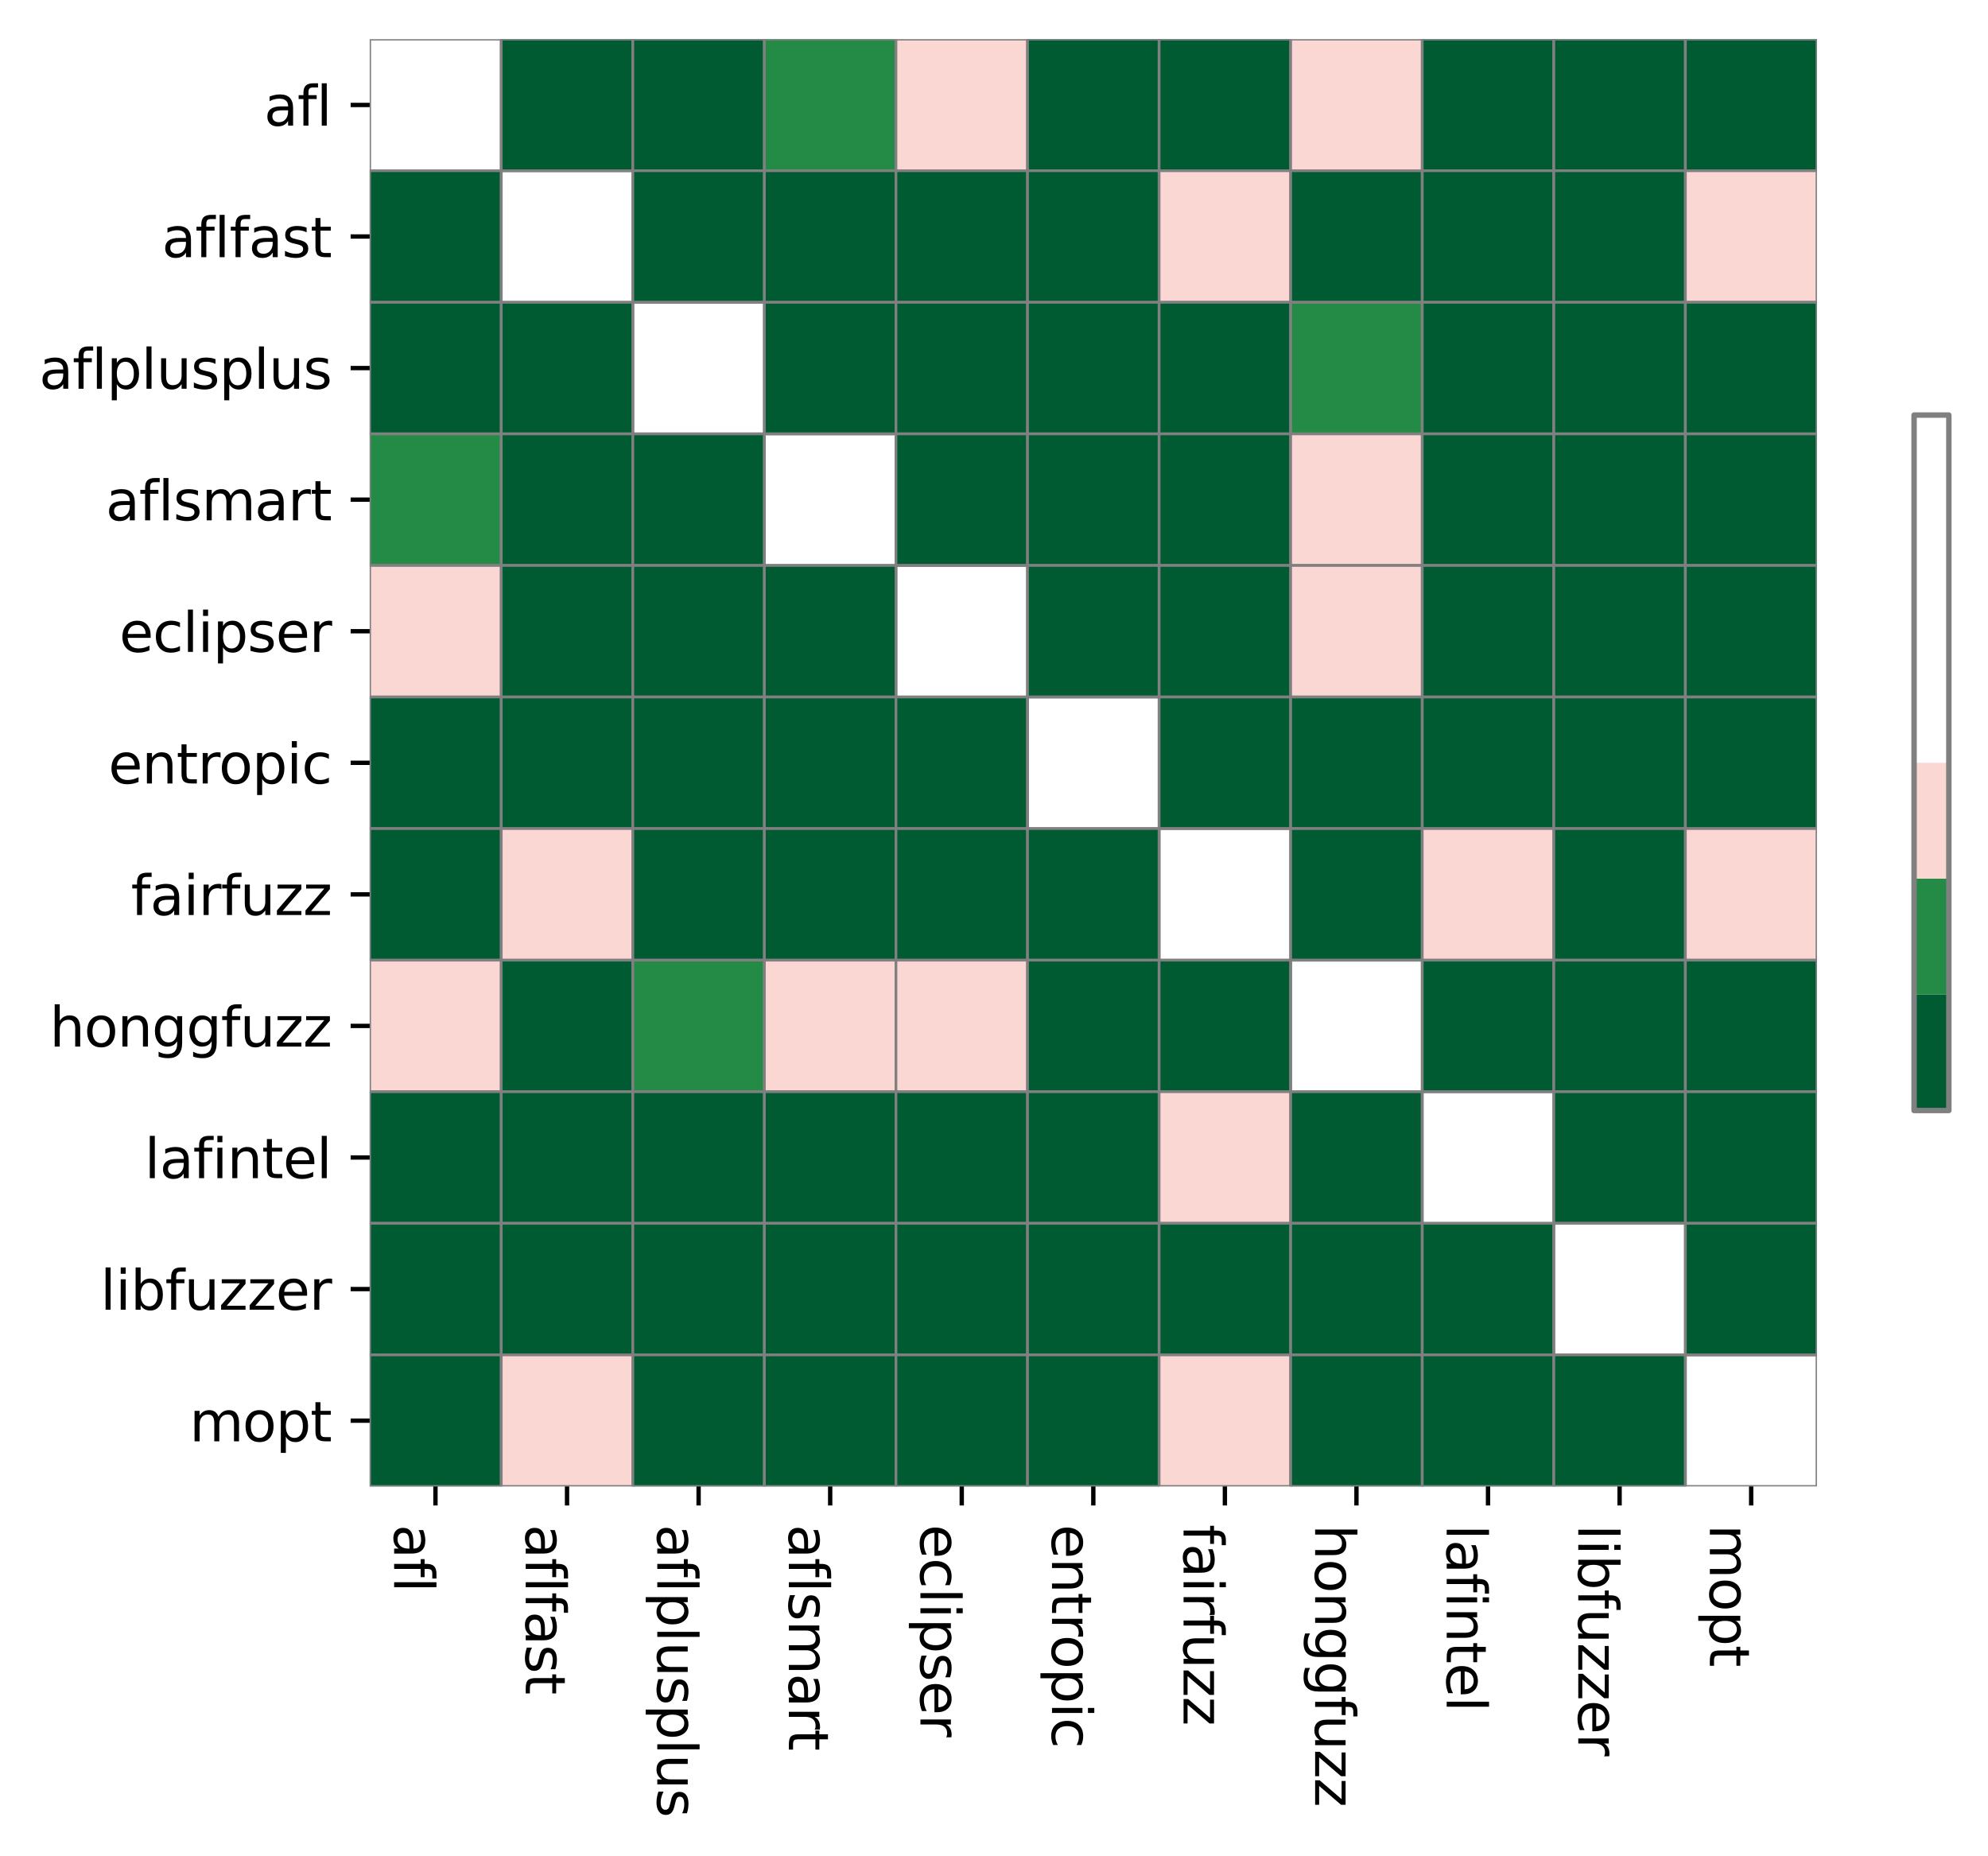 <?xml version="1.0" encoding="utf-8" standalone="no"?>
<!DOCTYPE svg PUBLIC "-//W3C//DTD SVG 1.1//EN"
  "http://www.w3.org/Graphics/SVG/1.1/DTD/svg11.dtd">
<svg xmlns:xlink="http://www.w3.org/1999/xlink" width="365.535pt" height="341.285pt" viewBox="0 0 365.535 341.285" xmlns="http://www.w3.org/2000/svg" version="1.1">
 <defs>
  <style type="text/css">*{stroke-linejoin: round; stroke-linecap: butt}</style>
 </defs>
 <g id="figure_1">
  <g id="patch_1">
   <path d="M 0 341.285 
L 365.535 341.285 
L 365.535 0 
L 0 0 
z
" style="fill: #ffffff"/>
  </g>
  <g id="axes_1">
   <g id="patch_2">
    <path d="M 67.973 273.312 
L 334.085 273.312 
L 334.085 7.2 
L 67.973 7.2 
z
" style="fill: #ffffff"/>
   </g>
   <g id="QuadMesh_1">
    <path d="M 67.973 7.2 
L 92.165 7.2 
L 92.165 31.392 
L 67.973 31.392 
L 67.973 7.2 
" clip-path="url(#p85f5a1ebec)" style="fill: none; stroke: #808080; stroke-width: 0.5"/>
    <path d="M 92.165 7.2 
L 116.357 7.2 
L 116.357 31.392 
L 92.165 31.392 
L 92.165 7.2 
" clip-path="url(#p85f5a1ebec)" style="fill: #005a32; stroke: #808080; stroke-width: 0.5"/>
    <path d="M 116.357 7.2 
L 140.549 7.2 
L 140.549 31.392 
L 116.357 31.392 
L 116.357 7.2 
" clip-path="url(#p85f5a1ebec)" style="fill: #005a32; stroke: #808080; stroke-width: 0.5"/>
    <path d="M 140.549 7.2 
L 164.741 7.2 
L 164.741 31.392 
L 140.549 31.392 
L 140.549 7.2 
" clip-path="url(#p85f5a1ebec)" style="fill: #238b45; stroke: #808080; stroke-width: 0.5"/>
    <path d="M 164.741 7.2 
L 188.933 7.2 
L 188.933 31.392 
L 164.741 31.392 
L 164.741 7.2 
" clip-path="url(#p85f5a1ebec)" style="fill: #fbd7d4; stroke: #808080; stroke-width: 0.5"/>
    <path d="M 188.933 7.2 
L 213.125 7.2 
L 213.125 31.392 
L 188.933 31.392 
L 188.933 7.2 
" clip-path="url(#p85f5a1ebec)" style="fill: #005a32; stroke: #808080; stroke-width: 0.5"/>
    <path d="M 213.125 7.2 
L 237.317 7.2 
L 237.317 31.392 
L 213.125 31.392 
L 213.125 7.2 
" clip-path="url(#p85f5a1ebec)" style="fill: #005a32; stroke: #808080; stroke-width: 0.5"/>
    <path d="M 237.317 7.2 
L 261.509 7.2 
L 261.509 31.392 
L 237.317 31.392 
L 237.317 7.2 
" clip-path="url(#p85f5a1ebec)" style="fill: #fbd7d4; stroke: #808080; stroke-width: 0.5"/>
    <path d="M 261.509 7.2 
L 285.701 7.2 
L 285.701 31.392 
L 261.509 31.392 
L 261.509 7.2 
" clip-path="url(#p85f5a1ebec)" style="fill: #005a32; stroke: #808080; stroke-width: 0.5"/>
    <path d="M 285.701 7.2 
L 309.893 7.2 
L 309.893 31.392 
L 285.701 31.392 
L 285.701 7.2 
" clip-path="url(#p85f5a1ebec)" style="fill: #005a32; stroke: #808080; stroke-width: 0.5"/>
    <path d="M 309.893 7.2 
L 334.085 7.2 
L 334.085 31.392 
L 309.893 31.392 
L 309.893 7.2 
" clip-path="url(#p85f5a1ebec)" style="fill: #005a32; stroke: #808080; stroke-width: 0.5"/>
    <path d="M 67.973 31.392 
L 92.165 31.392 
L 92.165 55.584 
L 67.973 55.584 
L 67.973 31.392 
" clip-path="url(#p85f5a1ebec)" style="fill: #005a32; stroke: #808080; stroke-width: 0.5"/>
    <path d="M 92.165 31.392 
L 116.357 31.392 
L 116.357 55.584 
L 92.165 55.584 
L 92.165 31.392 
" clip-path="url(#p85f5a1ebec)" style="fill: none; stroke: #808080; stroke-width: 0.5"/>
    <path d="M 116.357 31.392 
L 140.549 31.392 
L 140.549 55.584 
L 116.357 55.584 
L 116.357 31.392 
" clip-path="url(#p85f5a1ebec)" style="fill: #005a32; stroke: #808080; stroke-width: 0.5"/>
    <path d="M 140.549 31.392 
L 164.741 31.392 
L 164.741 55.584 
L 140.549 55.584 
L 140.549 31.392 
" clip-path="url(#p85f5a1ebec)" style="fill: #005a32; stroke: #808080; stroke-width: 0.5"/>
    <path d="M 164.741 31.392 
L 188.933 31.392 
L 188.933 55.584 
L 164.741 55.584 
L 164.741 31.392 
" clip-path="url(#p85f5a1ebec)" style="fill: #005a32; stroke: #808080; stroke-width: 0.5"/>
    <path d="M 188.933 31.392 
L 213.125 31.392 
L 213.125 55.584 
L 188.933 55.584 
L 188.933 31.392 
" clip-path="url(#p85f5a1ebec)" style="fill: #005a32; stroke: #808080; stroke-width: 0.5"/>
    <path d="M 213.125 31.392 
L 237.317 31.392 
L 237.317 55.584 
L 213.125 55.584 
L 213.125 31.392 
" clip-path="url(#p85f5a1ebec)" style="fill: #fbd7d4; stroke: #808080; stroke-width: 0.5"/>
    <path d="M 237.317 31.392 
L 261.509 31.392 
L 261.509 55.584 
L 237.317 55.584 
L 237.317 31.392 
" clip-path="url(#p85f5a1ebec)" style="fill: #005a32; stroke: #808080; stroke-width: 0.5"/>
    <path d="M 261.509 31.392 
L 285.701 31.392 
L 285.701 55.584 
L 261.509 55.584 
L 261.509 31.392 
" clip-path="url(#p85f5a1ebec)" style="fill: #005a32; stroke: #808080; stroke-width: 0.5"/>
    <path d="M 285.701 31.392 
L 309.893 31.392 
L 309.893 55.584 
L 285.701 55.584 
L 285.701 31.392 
" clip-path="url(#p85f5a1ebec)" style="fill: #005a32; stroke: #808080; stroke-width: 0.5"/>
    <path d="M 309.893 31.392 
L 334.085 31.392 
L 334.085 55.584 
L 309.893 55.584 
L 309.893 31.392 
" clip-path="url(#p85f5a1ebec)" style="fill: #fbd7d4; stroke: #808080; stroke-width: 0.5"/>
    <path d="M 67.973 55.584 
L 92.165 55.584 
L 92.165 79.776 
L 67.973 79.776 
L 67.973 55.584 
" clip-path="url(#p85f5a1ebec)" style="fill: #005a32; stroke: #808080; stroke-width: 0.5"/>
    <path d="M 92.165 55.584 
L 116.357 55.584 
L 116.357 79.776 
L 92.165 79.776 
L 92.165 55.584 
" clip-path="url(#p85f5a1ebec)" style="fill: #005a32; stroke: #808080; stroke-width: 0.5"/>
    <path d="M 116.357 55.584 
L 140.549 55.584 
L 140.549 79.776 
L 116.357 79.776 
L 116.357 55.584 
" clip-path="url(#p85f5a1ebec)" style="fill: none; stroke: #808080; stroke-width: 0.5"/>
    <path d="M 140.549 55.584 
L 164.741 55.584 
L 164.741 79.776 
L 140.549 79.776 
L 140.549 55.584 
" clip-path="url(#p85f5a1ebec)" style="fill: #005a32; stroke: #808080; stroke-width: 0.5"/>
    <path d="M 164.741 55.584 
L 188.933 55.584 
L 188.933 79.776 
L 164.741 79.776 
L 164.741 55.584 
" clip-path="url(#p85f5a1ebec)" style="fill: #005a32; stroke: #808080; stroke-width: 0.5"/>
    <path d="M 188.933 55.584 
L 213.125 55.584 
L 213.125 79.776 
L 188.933 79.776 
L 188.933 55.584 
" clip-path="url(#p85f5a1ebec)" style="fill: #005a32; stroke: #808080; stroke-width: 0.5"/>
    <path d="M 213.125 55.584 
L 237.317 55.584 
L 237.317 79.776 
L 213.125 79.776 
L 213.125 55.584 
" clip-path="url(#p85f5a1ebec)" style="fill: #005a32; stroke: #808080; stroke-width: 0.5"/>
    <path d="M 237.317 55.584 
L 261.509 55.584 
L 261.509 79.776 
L 237.317 79.776 
L 237.317 55.584 
" clip-path="url(#p85f5a1ebec)" style="fill: #238b45; stroke: #808080; stroke-width: 0.5"/>
    <path d="M 261.509 55.584 
L 285.701 55.584 
L 285.701 79.776 
L 261.509 79.776 
L 261.509 55.584 
" clip-path="url(#p85f5a1ebec)" style="fill: #005a32; stroke: #808080; stroke-width: 0.5"/>
    <path d="M 285.701 55.584 
L 309.893 55.584 
L 309.893 79.776 
L 285.701 79.776 
L 285.701 55.584 
" clip-path="url(#p85f5a1ebec)" style="fill: #005a32; stroke: #808080; stroke-width: 0.5"/>
    <path d="M 309.893 55.584 
L 334.085 55.584 
L 334.085 79.776 
L 309.893 79.776 
L 309.893 55.584 
" clip-path="url(#p85f5a1ebec)" style="fill: #005a32; stroke: #808080; stroke-width: 0.5"/>
    <path d="M 67.973 79.776 
L 92.165 79.776 
L 92.165 103.968 
L 67.973 103.968 
L 67.973 79.776 
" clip-path="url(#p85f5a1ebec)" style="fill: #238b45; stroke: #808080; stroke-width: 0.5"/>
    <path d="M 92.165 79.776 
L 116.357 79.776 
L 116.357 103.968 
L 92.165 103.968 
L 92.165 79.776 
" clip-path="url(#p85f5a1ebec)" style="fill: #005a32; stroke: #808080; stroke-width: 0.5"/>
    <path d="M 116.357 79.776 
L 140.549 79.776 
L 140.549 103.968 
L 116.357 103.968 
L 116.357 79.776 
" clip-path="url(#p85f5a1ebec)" style="fill: #005a32; stroke: #808080; stroke-width: 0.5"/>
    <path d="M 140.549 79.776 
L 164.741 79.776 
L 164.741 103.968 
L 140.549 103.968 
L 140.549 79.776 
" clip-path="url(#p85f5a1ebec)" style="fill: none; stroke: #808080; stroke-width: 0.5"/>
    <path d="M 164.741 79.776 
L 188.933 79.776 
L 188.933 103.968 
L 164.741 103.968 
L 164.741 79.776 
" clip-path="url(#p85f5a1ebec)" style="fill: #005a32; stroke: #808080; stroke-width: 0.5"/>
    <path d="M 188.933 79.776 
L 213.125 79.776 
L 213.125 103.968 
L 188.933 103.968 
L 188.933 79.776 
" clip-path="url(#p85f5a1ebec)" style="fill: #005a32; stroke: #808080; stroke-width: 0.5"/>
    <path d="M 213.125 79.776 
L 237.317 79.776 
L 237.317 103.968 
L 213.125 103.968 
L 213.125 79.776 
" clip-path="url(#p85f5a1ebec)" style="fill: #005a32; stroke: #808080; stroke-width: 0.5"/>
    <path d="M 237.317 79.776 
L 261.509 79.776 
L 261.509 103.968 
L 237.317 103.968 
L 237.317 79.776 
" clip-path="url(#p85f5a1ebec)" style="fill: #fbd7d4; stroke: #808080; stroke-width: 0.5"/>
    <path d="M 261.509 79.776 
L 285.701 79.776 
L 285.701 103.968 
L 261.509 103.968 
L 261.509 79.776 
" clip-path="url(#p85f5a1ebec)" style="fill: #005a32; stroke: #808080; stroke-width: 0.5"/>
    <path d="M 285.701 79.776 
L 309.893 79.776 
L 309.893 103.968 
L 285.701 103.968 
L 285.701 79.776 
" clip-path="url(#p85f5a1ebec)" style="fill: #005a32; stroke: #808080; stroke-width: 0.5"/>
    <path d="M 309.893 79.776 
L 334.085 79.776 
L 334.085 103.968 
L 309.893 103.968 
L 309.893 79.776 
" clip-path="url(#p85f5a1ebec)" style="fill: #005a32; stroke: #808080; stroke-width: 0.5"/>
    <path d="M 67.973 103.968 
L 92.165 103.968 
L 92.165 128.16 
L 67.973 128.16 
L 67.973 103.968 
" clip-path="url(#p85f5a1ebec)" style="fill: #fbd7d4; stroke: #808080; stroke-width: 0.5"/>
    <path d="M 92.165 103.968 
L 116.357 103.968 
L 116.357 128.16 
L 92.165 128.16 
L 92.165 103.968 
" clip-path="url(#p85f5a1ebec)" style="fill: #005a32; stroke: #808080; stroke-width: 0.5"/>
    <path d="M 116.357 103.968 
L 140.549 103.968 
L 140.549 128.16 
L 116.357 128.16 
L 116.357 103.968 
" clip-path="url(#p85f5a1ebec)" style="fill: #005a32; stroke: #808080; stroke-width: 0.5"/>
    <path d="M 140.549 103.968 
L 164.741 103.968 
L 164.741 128.16 
L 140.549 128.16 
L 140.549 103.968 
" clip-path="url(#p85f5a1ebec)" style="fill: #005a32; stroke: #808080; stroke-width: 0.5"/>
    <path d="M 164.741 103.968 
L 188.933 103.968 
L 188.933 128.16 
L 164.741 128.16 
L 164.741 103.968 
" clip-path="url(#p85f5a1ebec)" style="fill: none; stroke: #808080; stroke-width: 0.5"/>
    <path d="M 188.933 103.968 
L 213.125 103.968 
L 213.125 128.16 
L 188.933 128.16 
L 188.933 103.968 
" clip-path="url(#p85f5a1ebec)" style="fill: #005a32; stroke: #808080; stroke-width: 0.5"/>
    <path d="M 213.125 103.968 
L 237.317 103.968 
L 237.317 128.16 
L 213.125 128.16 
L 213.125 103.968 
" clip-path="url(#p85f5a1ebec)" style="fill: #005a32; stroke: #808080; stroke-width: 0.5"/>
    <path d="M 237.317 103.968 
L 261.509 103.968 
L 261.509 128.16 
L 237.317 128.16 
L 237.317 103.968 
" clip-path="url(#p85f5a1ebec)" style="fill: #fbd7d4; stroke: #808080; stroke-width: 0.5"/>
    <path d="M 261.509 103.968 
L 285.701 103.968 
L 285.701 128.16 
L 261.509 128.16 
L 261.509 103.968 
" clip-path="url(#p85f5a1ebec)" style="fill: #005a32; stroke: #808080; stroke-width: 0.5"/>
    <path d="M 285.701 103.968 
L 309.893 103.968 
L 309.893 128.16 
L 285.701 128.16 
L 285.701 103.968 
" clip-path="url(#p85f5a1ebec)" style="fill: #005a32; stroke: #808080; stroke-width: 0.5"/>
    <path d="M 309.893 103.968 
L 334.085 103.968 
L 334.085 128.16 
L 309.893 128.16 
L 309.893 103.968 
" clip-path="url(#p85f5a1ebec)" style="fill: #005a32; stroke: #808080; stroke-width: 0.5"/>
    <path d="M 67.973 128.16 
L 92.165 128.16 
L 92.165 152.352 
L 67.973 152.352 
L 67.973 128.16 
" clip-path="url(#p85f5a1ebec)" style="fill: #005a32; stroke: #808080; stroke-width: 0.5"/>
    <path d="M 92.165 128.16 
L 116.357 128.16 
L 116.357 152.352 
L 92.165 152.352 
L 92.165 128.16 
" clip-path="url(#p85f5a1ebec)" style="fill: #005a32; stroke: #808080; stroke-width: 0.5"/>
    <path d="M 116.357 128.16 
L 140.549 128.16 
L 140.549 152.352 
L 116.357 152.352 
L 116.357 128.16 
" clip-path="url(#p85f5a1ebec)" style="fill: #005a32; stroke: #808080; stroke-width: 0.5"/>
    <path d="M 140.549 128.16 
L 164.741 128.16 
L 164.741 152.352 
L 140.549 152.352 
L 140.549 128.16 
" clip-path="url(#p85f5a1ebec)" style="fill: #005a32; stroke: #808080; stroke-width: 0.5"/>
    <path d="M 164.741 128.16 
L 188.933 128.16 
L 188.933 152.352 
L 164.741 152.352 
L 164.741 128.16 
" clip-path="url(#p85f5a1ebec)" style="fill: #005a32; stroke: #808080; stroke-width: 0.5"/>
    <path d="M 188.933 128.16 
L 213.125 128.16 
L 213.125 152.352 
L 188.933 152.352 
L 188.933 128.16 
" clip-path="url(#p85f5a1ebec)" style="fill: none; stroke: #808080; stroke-width: 0.5"/>
    <path d="M 213.125 128.16 
L 237.317 128.16 
L 237.317 152.352 
L 213.125 152.352 
L 213.125 128.16 
" clip-path="url(#p85f5a1ebec)" style="fill: #005a32; stroke: #808080; stroke-width: 0.5"/>
    <path d="M 237.317 128.16 
L 261.509 128.16 
L 261.509 152.352 
L 237.317 152.352 
L 237.317 128.16 
" clip-path="url(#p85f5a1ebec)" style="fill: #005a32; stroke: #808080; stroke-width: 0.5"/>
    <path d="M 261.509 128.16 
L 285.701 128.16 
L 285.701 152.352 
L 261.509 152.352 
L 261.509 128.16 
" clip-path="url(#p85f5a1ebec)" style="fill: #005a32; stroke: #808080; stroke-width: 0.5"/>
    <path d="M 285.701 128.16 
L 309.893 128.16 
L 309.893 152.352 
L 285.701 152.352 
L 285.701 128.16 
" clip-path="url(#p85f5a1ebec)" style="fill: #005a32; stroke: #808080; stroke-width: 0.5"/>
    <path d="M 309.893 128.16 
L 334.085 128.16 
L 334.085 152.352 
L 309.893 152.352 
L 309.893 128.16 
" clip-path="url(#p85f5a1ebec)" style="fill: #005a32; stroke: #808080; stroke-width: 0.5"/>
    <path d="M 67.973 152.352 
L 92.165 152.352 
L 92.165 176.544 
L 67.973 176.544 
L 67.973 152.352 
" clip-path="url(#p85f5a1ebec)" style="fill: #005a32; stroke: #808080; stroke-width: 0.5"/>
    <path d="M 92.165 152.352 
L 116.357 152.352 
L 116.357 176.544 
L 92.165 176.544 
L 92.165 152.352 
" clip-path="url(#p85f5a1ebec)" style="fill: #fbd7d4; stroke: #808080; stroke-width: 0.5"/>
    <path d="M 116.357 152.352 
L 140.549 152.352 
L 140.549 176.544 
L 116.357 176.544 
L 116.357 152.352 
" clip-path="url(#p85f5a1ebec)" style="fill: #005a32; stroke: #808080; stroke-width: 0.5"/>
    <path d="M 140.549 152.352 
L 164.741 152.352 
L 164.741 176.544 
L 140.549 176.544 
L 140.549 152.352 
" clip-path="url(#p85f5a1ebec)" style="fill: #005a32; stroke: #808080; stroke-width: 0.5"/>
    <path d="M 164.741 152.352 
L 188.933 152.352 
L 188.933 176.544 
L 164.741 176.544 
L 164.741 152.352 
" clip-path="url(#p85f5a1ebec)" style="fill: #005a32; stroke: #808080; stroke-width: 0.5"/>
    <path d="M 188.933 152.352 
L 213.125 152.352 
L 213.125 176.544 
L 188.933 176.544 
L 188.933 152.352 
" clip-path="url(#p85f5a1ebec)" style="fill: #005a32; stroke: #808080; stroke-width: 0.5"/>
    <path d="M 213.125 152.352 
L 237.317 152.352 
L 237.317 176.544 
L 213.125 176.544 
L 213.125 152.352 
" clip-path="url(#p85f5a1ebec)" style="fill: none; stroke: #808080; stroke-width: 0.5"/>
    <path d="M 237.317 152.352 
L 261.509 152.352 
L 261.509 176.544 
L 237.317 176.544 
L 237.317 152.352 
" clip-path="url(#p85f5a1ebec)" style="fill: #005a32; stroke: #808080; stroke-width: 0.5"/>
    <path d="M 261.509 152.352 
L 285.701 152.352 
L 285.701 176.544 
L 261.509 176.544 
L 261.509 152.352 
" clip-path="url(#p85f5a1ebec)" style="fill: #fbd7d4; stroke: #808080; stroke-width: 0.5"/>
    <path d="M 285.701 152.352 
L 309.893 152.352 
L 309.893 176.544 
L 285.701 176.544 
L 285.701 152.352 
" clip-path="url(#p85f5a1ebec)" style="fill: #005a32; stroke: #808080; stroke-width: 0.5"/>
    <path d="M 309.893 152.352 
L 334.085 152.352 
L 334.085 176.544 
L 309.893 176.544 
L 309.893 152.352 
" clip-path="url(#p85f5a1ebec)" style="fill: #fbd7d4; stroke: #808080; stroke-width: 0.5"/>
    <path d="M 67.973 176.544 
L 92.165 176.544 
L 92.165 200.736 
L 67.973 200.736 
L 67.973 176.544 
" clip-path="url(#p85f5a1ebec)" style="fill: #fbd7d4; stroke: #808080; stroke-width: 0.5"/>
    <path d="M 92.165 176.544 
L 116.357 176.544 
L 116.357 200.736 
L 92.165 200.736 
L 92.165 176.544 
" clip-path="url(#p85f5a1ebec)" style="fill: #005a32; stroke: #808080; stroke-width: 0.5"/>
    <path d="M 116.357 176.544 
L 140.549 176.544 
L 140.549 200.736 
L 116.357 200.736 
L 116.357 176.544 
" clip-path="url(#p85f5a1ebec)" style="fill: #238b45; stroke: #808080; stroke-width: 0.5"/>
    <path d="M 140.549 176.544 
L 164.741 176.544 
L 164.741 200.736 
L 140.549 200.736 
L 140.549 176.544 
" clip-path="url(#p85f5a1ebec)" style="fill: #fbd7d4; stroke: #808080; stroke-width: 0.5"/>
    <path d="M 164.741 176.544 
L 188.933 176.544 
L 188.933 200.736 
L 164.741 200.736 
L 164.741 176.544 
" clip-path="url(#p85f5a1ebec)" style="fill: #fbd7d4; stroke: #808080; stroke-width: 0.5"/>
    <path d="M 188.933 176.544 
L 213.125 176.544 
L 213.125 200.736 
L 188.933 200.736 
L 188.933 176.544 
" clip-path="url(#p85f5a1ebec)" style="fill: #005a32; stroke: #808080; stroke-width: 0.5"/>
    <path d="M 213.125 176.544 
L 237.317 176.544 
L 237.317 200.736 
L 213.125 200.736 
L 213.125 176.544 
" clip-path="url(#p85f5a1ebec)" style="fill: #005a32; stroke: #808080; stroke-width: 0.5"/>
    <path d="M 237.317 176.544 
L 261.509 176.544 
L 261.509 200.736 
L 237.317 200.736 
L 237.317 176.544 
" clip-path="url(#p85f5a1ebec)" style="fill: none; stroke: #808080; stroke-width: 0.5"/>
    <path d="M 261.509 176.544 
L 285.701 176.544 
L 285.701 200.736 
L 261.509 200.736 
L 261.509 176.544 
" clip-path="url(#p85f5a1ebec)" style="fill: #005a32; stroke: #808080; stroke-width: 0.5"/>
    <path d="M 285.701 176.544 
L 309.893 176.544 
L 309.893 200.736 
L 285.701 200.736 
L 285.701 176.544 
" clip-path="url(#p85f5a1ebec)" style="fill: #005a32; stroke: #808080; stroke-width: 0.5"/>
    <path d="M 309.893 176.544 
L 334.085 176.544 
L 334.085 200.736 
L 309.893 200.736 
L 309.893 176.544 
" clip-path="url(#p85f5a1ebec)" style="fill: #005a32; stroke: #808080; stroke-width: 0.5"/>
    <path d="M 67.973 200.736 
L 92.165 200.736 
L 92.165 224.928 
L 67.973 224.928 
L 67.973 200.736 
" clip-path="url(#p85f5a1ebec)" style="fill: #005a32; stroke: #808080; stroke-width: 0.5"/>
    <path d="M 92.165 200.736 
L 116.357 200.736 
L 116.357 224.928 
L 92.165 224.928 
L 92.165 200.736 
" clip-path="url(#p85f5a1ebec)" style="fill: #005a32; stroke: #808080; stroke-width: 0.5"/>
    <path d="M 116.357 200.736 
L 140.549 200.736 
L 140.549 224.928 
L 116.357 224.928 
L 116.357 200.736 
" clip-path="url(#p85f5a1ebec)" style="fill: #005a32; stroke: #808080; stroke-width: 0.5"/>
    <path d="M 140.549 200.736 
L 164.741 200.736 
L 164.741 224.928 
L 140.549 224.928 
L 140.549 200.736 
" clip-path="url(#p85f5a1ebec)" style="fill: #005a32; stroke: #808080; stroke-width: 0.5"/>
    <path d="M 164.741 200.736 
L 188.933 200.736 
L 188.933 224.928 
L 164.741 224.928 
L 164.741 200.736 
" clip-path="url(#p85f5a1ebec)" style="fill: #005a32; stroke: #808080; stroke-width: 0.5"/>
    <path d="M 188.933 200.736 
L 213.125 200.736 
L 213.125 224.928 
L 188.933 224.928 
L 188.933 200.736 
" clip-path="url(#p85f5a1ebec)" style="fill: #005a32; stroke: #808080; stroke-width: 0.5"/>
    <path d="M 213.125 200.736 
L 237.317 200.736 
L 237.317 224.928 
L 213.125 224.928 
L 213.125 200.736 
" clip-path="url(#p85f5a1ebec)" style="fill: #fbd7d4; stroke: #808080; stroke-width: 0.5"/>
    <path d="M 237.317 200.736 
L 261.509 200.736 
L 261.509 224.928 
L 237.317 224.928 
L 237.317 200.736 
" clip-path="url(#p85f5a1ebec)" style="fill: #005a32; stroke: #808080; stroke-width: 0.5"/>
    <path d="M 261.509 200.736 
L 285.701 200.736 
L 285.701 224.928 
L 261.509 224.928 
L 261.509 200.736 
" clip-path="url(#p85f5a1ebec)" style="fill: none; stroke: #808080; stroke-width: 0.5"/>
    <path d="M 285.701 200.736 
L 309.893 200.736 
L 309.893 224.928 
L 285.701 224.928 
L 285.701 200.736 
" clip-path="url(#p85f5a1ebec)" style="fill: #005a32; stroke: #808080; stroke-width: 0.5"/>
    <path d="M 309.893 200.736 
L 334.085 200.736 
L 334.085 224.928 
L 309.893 224.928 
L 309.893 200.736 
" clip-path="url(#p85f5a1ebec)" style="fill: #005a32; stroke: #808080; stroke-width: 0.5"/>
    <path d="M 67.973 224.928 
L 92.165 224.928 
L 92.165 249.12 
L 67.973 249.12 
L 67.973 224.928 
" clip-path="url(#p85f5a1ebec)" style="fill: #005a32; stroke: #808080; stroke-width: 0.5"/>
    <path d="M 92.165 224.928 
L 116.357 224.928 
L 116.357 249.12 
L 92.165 249.12 
L 92.165 224.928 
" clip-path="url(#p85f5a1ebec)" style="fill: #005a32; stroke: #808080; stroke-width: 0.5"/>
    <path d="M 116.357 224.928 
L 140.549 224.928 
L 140.549 249.12 
L 116.357 249.12 
L 116.357 224.928 
" clip-path="url(#p85f5a1ebec)" style="fill: #005a32; stroke: #808080; stroke-width: 0.5"/>
    <path d="M 140.549 224.928 
L 164.741 224.928 
L 164.741 249.12 
L 140.549 249.12 
L 140.549 224.928 
" clip-path="url(#p85f5a1ebec)" style="fill: #005a32; stroke: #808080; stroke-width: 0.5"/>
    <path d="M 164.741 224.928 
L 188.933 224.928 
L 188.933 249.12 
L 164.741 249.12 
L 164.741 224.928 
" clip-path="url(#p85f5a1ebec)" style="fill: #005a32; stroke: #808080; stroke-width: 0.5"/>
    <path d="M 188.933 224.928 
L 213.125 224.928 
L 213.125 249.12 
L 188.933 249.12 
L 188.933 224.928 
" clip-path="url(#p85f5a1ebec)" style="fill: #005a32; stroke: #808080; stroke-width: 0.5"/>
    <path d="M 213.125 224.928 
L 237.317 224.928 
L 237.317 249.12 
L 213.125 249.12 
L 213.125 224.928 
" clip-path="url(#p85f5a1ebec)" style="fill: #005a32; stroke: #808080; stroke-width: 0.5"/>
    <path d="M 237.317 224.928 
L 261.509 224.928 
L 261.509 249.12 
L 237.317 249.12 
L 237.317 224.928 
" clip-path="url(#p85f5a1ebec)" style="fill: #005a32; stroke: #808080; stroke-width: 0.5"/>
    <path d="M 261.509 224.928 
L 285.701 224.928 
L 285.701 249.12 
L 261.509 249.12 
L 261.509 224.928 
" clip-path="url(#p85f5a1ebec)" style="fill: #005a32; stroke: #808080; stroke-width: 0.5"/>
    <path d="M 285.701 224.928 
L 309.893 224.928 
L 309.893 249.12 
L 285.701 249.12 
L 285.701 224.928 
" clip-path="url(#p85f5a1ebec)" style="fill: none; stroke: #808080; stroke-width: 0.5"/>
    <path d="M 309.893 224.928 
L 334.085 224.928 
L 334.085 249.12 
L 309.893 249.12 
L 309.893 224.928 
" clip-path="url(#p85f5a1ebec)" style="fill: #005a32; stroke: #808080; stroke-width: 0.5"/>
    <path d="M 67.973 249.12 
L 92.165 249.12 
L 92.165 273.312 
L 67.973 273.312 
L 67.973 249.12 
" clip-path="url(#p85f5a1ebec)" style="fill: #005a32; stroke: #808080; stroke-width: 0.5"/>
    <path d="M 92.165 249.12 
L 116.357 249.12 
L 116.357 273.312 
L 92.165 273.312 
L 92.165 249.12 
" clip-path="url(#p85f5a1ebec)" style="fill: #fbd7d4; stroke: #808080; stroke-width: 0.5"/>
    <path d="M 116.357 249.12 
L 140.549 249.12 
L 140.549 273.312 
L 116.357 273.312 
L 116.357 249.12 
" clip-path="url(#p85f5a1ebec)" style="fill: #005a32; stroke: #808080; stroke-width: 0.5"/>
    <path d="M 140.549 249.12 
L 164.741 249.12 
L 164.741 273.312 
L 140.549 273.312 
L 140.549 249.12 
" clip-path="url(#p85f5a1ebec)" style="fill: #005a32; stroke: #808080; stroke-width: 0.5"/>
    <path d="M 164.741 249.12 
L 188.933 249.12 
L 188.933 273.312 
L 164.741 273.312 
L 164.741 249.12 
" clip-path="url(#p85f5a1ebec)" style="fill: #005a32; stroke: #808080; stroke-width: 0.5"/>
    <path d="M 188.933 249.12 
L 213.125 249.12 
L 213.125 273.312 
L 188.933 273.312 
L 188.933 249.12 
" clip-path="url(#p85f5a1ebec)" style="fill: #005a32; stroke: #808080; stroke-width: 0.5"/>
    <path d="M 213.125 249.12 
L 237.317 249.12 
L 237.317 273.312 
L 213.125 273.312 
L 213.125 249.12 
" clip-path="url(#p85f5a1ebec)" style="fill: #fbd7d4; stroke: #808080; stroke-width: 0.5"/>
    <path d="M 237.317 249.12 
L 261.509 249.12 
L 261.509 273.312 
L 237.317 273.312 
L 237.317 249.12 
" clip-path="url(#p85f5a1ebec)" style="fill: #005a32; stroke: #808080; stroke-width: 0.5"/>
    <path d="M 261.509 249.12 
L 285.701 249.12 
L 285.701 273.312 
L 261.509 273.312 
L 261.509 249.12 
" clip-path="url(#p85f5a1ebec)" style="fill: #005a32; stroke: #808080; stroke-width: 0.5"/>
    <path d="M 285.701 249.12 
L 309.893 249.12 
L 309.893 273.312 
L 285.701 273.312 
L 285.701 249.12 
" clip-path="url(#p85f5a1ebec)" style="fill: #005a32; stroke: #808080; stroke-width: 0.5"/>
    <path d="M 309.893 249.12 
L 334.085 249.12 
L 334.085 273.312 
L 309.893 273.312 
L 309.893 249.12 
" clip-path="url(#p85f5a1ebec)" style="fill: none; stroke: #808080; stroke-width: 0.5"/>
   </g>
   <g id="matplotlib.axis_1">
    <g id="xtick_1">
     <g id="line2d_1">
      <defs>
       <path id="mc446ba392e" d="M 0 0 
L 0 3.5 
" style="stroke: #000000; stroke-width: 0.8"/>
      </defs>
      <g>
       <use xlink:href="#mc446ba392e" x="80.069" y="273.312" style="stroke: #000000; stroke-width: 0.8"/>
      </g>
     </g>
     <g id="text_1">
      <!-- afl -->
      <g transform="translate(72.471 280.312)rotate(-270)scale(0.1 -0.1)">
       <defs>
        <path id="DejaVuSans-61" d="M 2194 1759 
Q 1497 1759 1228 1600 
Q 959 1441 959 1056 
Q 959 750 1161 570 
Q 1363 391 1709 391 
Q 2188 391 2477 730 
Q 2766 1069 2766 1631 
L 2766 1759 
L 2194 1759 
z
M 3341 1997 
L 3341 0 
L 2766 0 
L 2766 531 
Q 2569 213 2275 61 
Q 1981 -91 1556 -91 
Q 1019 -91 701 211 
Q 384 513 384 1019 
Q 384 1609 779 1909 
Q 1175 2209 1959 2209 
L 2766 2209 
L 2766 2266 
Q 2766 2663 2505 2880 
Q 2244 3097 1772 3097 
Q 1472 3097 1187 3025 
Q 903 2953 641 2809 
L 641 3341 
Q 956 3463 1253 3523 
Q 1550 3584 1831 3584 
Q 2591 3584 2966 3190 
Q 3341 2797 3341 1997 
z
" transform="scale(0.016)"/>
        <path id="DejaVuSans-66" d="M 2375 4863 
L 2375 4384 
L 1825 4384 
Q 1516 4384 1395 4259 
Q 1275 4134 1275 3809 
L 1275 3500 
L 2222 3500 
L 2222 3053 
L 1275 3053 
L 1275 0 
L 697 0 
L 697 3053 
L 147 3053 
L 147 3500 
L 697 3500 
L 697 3744 
Q 697 4328 969 4595 
Q 1241 4863 1831 4863 
L 2375 4863 
z
" transform="scale(0.016)"/>
        <path id="DejaVuSans-6c" d="M 603 4863 
L 1178 4863 
L 1178 0 
L 603 0 
L 603 4863 
z
" transform="scale(0.016)"/>
       </defs>
       <use xlink:href="#DejaVuSans-61"/>
       <use xlink:href="#DejaVuSans-66" x="61.279"/>
       <use xlink:href="#DejaVuSans-6c" x="96.484"/>
      </g>
     </g>
    </g>
    <g id="xtick_2">
     <g id="line2d_2">
      <g>
       <use xlink:href="#mc446ba392e" x="104.261" y="273.312" style="stroke: #000000; stroke-width: 0.8"/>
      </g>
     </g>
     <g id="text_2">
      <!-- aflfast -->
      <g transform="translate(96.663 280.312)rotate(-270)scale(0.1 -0.1)">
       <defs>
        <path id="DejaVuSans-73" d="M 2834 3397 
L 2834 2853 
Q 2591 2978 2328 3040 
Q 2066 3103 1784 3103 
Q 1356 3103 1142 2972 
Q 928 2841 928 2578 
Q 928 2378 1081 2264 
Q 1234 2150 1697 2047 
L 1894 2003 
Q 2506 1872 2764 1633 
Q 3022 1394 3022 966 
Q 3022 478 2636 193 
Q 2250 -91 1575 -91 
Q 1294 -91 989 -36 
Q 684 19 347 128 
L 347 722 
Q 666 556 975 473 
Q 1284 391 1588 391 
Q 1994 391 2212 530 
Q 2431 669 2431 922 
Q 2431 1156 2273 1281 
Q 2116 1406 1581 1522 
L 1381 1569 
Q 847 1681 609 1914 
Q 372 2147 372 2553 
Q 372 3047 722 3315 
Q 1072 3584 1716 3584 
Q 2034 3584 2315 3537 
Q 2597 3491 2834 3397 
z
" transform="scale(0.016)"/>
        <path id="DejaVuSans-74" d="M 1172 4494 
L 1172 3500 
L 2356 3500 
L 2356 3053 
L 1172 3053 
L 1172 1153 
Q 1172 725 1289 603 
Q 1406 481 1766 481 
L 2356 481 
L 2356 0 
L 1766 0 
Q 1100 0 847 248 
Q 594 497 594 1153 
L 594 3053 
L 172 3053 
L 172 3500 
L 594 3500 
L 594 4494 
L 1172 4494 
z
" transform="scale(0.016)"/>
       </defs>
       <use xlink:href="#DejaVuSans-61"/>
       <use xlink:href="#DejaVuSans-66" x="61.279"/>
       <use xlink:href="#DejaVuSans-6c" x="96.484"/>
       <use xlink:href="#DejaVuSans-66" x="124.268"/>
       <use xlink:href="#DejaVuSans-61" x="159.473"/>
       <use xlink:href="#DejaVuSans-73" x="220.752"/>
       <use xlink:href="#DejaVuSans-74" x="272.852"/>
      </g>
     </g>
    </g>
    <g id="xtick_3">
     <g id="line2d_3">
      <g>
       <use xlink:href="#mc446ba392e" x="128.453" y="273.312" style="stroke: #000000; stroke-width: 0.8"/>
      </g>
     </g>
     <g id="text_3">
      <!-- aflplusplus -->
      <g transform="translate(120.855 280.312)rotate(-270)scale(0.1 -0.1)">
       <defs>
        <path id="DejaVuSans-70" d="M 1159 525 
L 1159 -1331 
L 581 -1331 
L 581 3500 
L 1159 3500 
L 1159 2969 
Q 1341 3281 1617 3432 
Q 1894 3584 2278 3584 
Q 2916 3584 3314 3078 
Q 3713 2572 3713 1747 
Q 3713 922 3314 415 
Q 2916 -91 2278 -91 
Q 1894 -91 1617 61 
Q 1341 213 1159 525 
z
M 3116 1747 
Q 3116 2381 2855 2742 
Q 2594 3103 2138 3103 
Q 1681 3103 1420 2742 
Q 1159 2381 1159 1747 
Q 1159 1113 1420 752 
Q 1681 391 2138 391 
Q 2594 391 2855 752 
Q 3116 1113 3116 1747 
z
" transform="scale(0.016)"/>
        <path id="DejaVuSans-75" d="M 544 1381 
L 544 3500 
L 1119 3500 
L 1119 1403 
Q 1119 906 1312 657 
Q 1506 409 1894 409 
Q 2359 409 2629 706 
Q 2900 1003 2900 1516 
L 2900 3500 
L 3475 3500 
L 3475 0 
L 2900 0 
L 2900 538 
Q 2691 219 2414 64 
Q 2138 -91 1772 -91 
Q 1169 -91 856 284 
Q 544 659 544 1381 
z
M 1991 3584 
L 1991 3584 
z
" transform="scale(0.016)"/>
       </defs>
       <use xlink:href="#DejaVuSans-61"/>
       <use xlink:href="#DejaVuSans-66" x="61.279"/>
       <use xlink:href="#DejaVuSans-6c" x="96.484"/>
       <use xlink:href="#DejaVuSans-70" x="124.268"/>
       <use xlink:href="#DejaVuSans-6c" x="187.744"/>
       <use xlink:href="#DejaVuSans-75" x="215.527"/>
       <use xlink:href="#DejaVuSans-73" x="278.906"/>
       <use xlink:href="#DejaVuSans-70" x="331.006"/>
       <use xlink:href="#DejaVuSans-6c" x="394.482"/>
       <use xlink:href="#DejaVuSans-75" x="422.266"/>
       <use xlink:href="#DejaVuSans-73" x="485.645"/>
      </g>
     </g>
    </g>
    <g id="xtick_4">
     <g id="line2d_4">
      <g>
       <use xlink:href="#mc446ba392e" x="152.645" y="273.312" style="stroke: #000000; stroke-width: 0.8"/>
      </g>
     </g>
     <g id="text_4">
      <!-- aflsmart -->
      <g transform="translate(145.047 280.312)rotate(-270)scale(0.1 -0.1)">
       <defs>
        <path id="DejaVuSans-6d" d="M 3328 2828 
Q 3544 3216 3844 3400 
Q 4144 3584 4550 3584 
Q 5097 3584 5394 3201 
Q 5691 2819 5691 2113 
L 5691 0 
L 5113 0 
L 5113 2094 
Q 5113 2597 4934 2840 
Q 4756 3084 4391 3084 
Q 3944 3084 3684 2787 
Q 3425 2491 3425 1978 
L 3425 0 
L 2847 0 
L 2847 2094 
Q 2847 2600 2669 2842 
Q 2491 3084 2119 3084 
Q 1678 3084 1418 2786 
Q 1159 2488 1159 1978 
L 1159 0 
L 581 0 
L 581 3500 
L 1159 3500 
L 1159 2956 
Q 1356 3278 1631 3431 
Q 1906 3584 2284 3584 
Q 2666 3584 2933 3390 
Q 3200 3197 3328 2828 
z
" transform="scale(0.016)"/>
        <path id="DejaVuSans-72" d="M 2631 2963 
Q 2534 3019 2420 3045 
Q 2306 3072 2169 3072 
Q 1681 3072 1420 2755 
Q 1159 2438 1159 1844 
L 1159 0 
L 581 0 
L 581 3500 
L 1159 3500 
L 1159 2956 
Q 1341 3275 1631 3429 
Q 1922 3584 2338 3584 
Q 2397 3584 2469 3576 
Q 2541 3569 2628 3553 
L 2631 2963 
z
" transform="scale(0.016)"/>
       </defs>
       <use xlink:href="#DejaVuSans-61"/>
       <use xlink:href="#DejaVuSans-66" x="61.279"/>
       <use xlink:href="#DejaVuSans-6c" x="96.484"/>
       <use xlink:href="#DejaVuSans-73" x="124.268"/>
       <use xlink:href="#DejaVuSans-6d" x="176.367"/>
       <use xlink:href="#DejaVuSans-61" x="273.779"/>
       <use xlink:href="#DejaVuSans-72" x="335.059"/>
       <use xlink:href="#DejaVuSans-74" x="376.172"/>
      </g>
     </g>
    </g>
    <g id="xtick_5">
     <g id="line2d_5">
      <g>
       <use xlink:href="#mc446ba392e" x="176.837" y="273.312" style="stroke: #000000; stroke-width: 0.8"/>
      </g>
     </g>
     <g id="text_5">
      <!-- eclipser -->
      <g transform="translate(169.239 280.312)rotate(-270)scale(0.1 -0.1)">
       <defs>
        <path id="DejaVuSans-65" d="M 3597 1894 
L 3597 1613 
L 953 1613 
Q 991 1019 1311 708 
Q 1631 397 2203 397 
Q 2534 397 2845 478 
Q 3156 559 3463 722 
L 3463 178 
Q 3153 47 2828 -22 
Q 2503 -91 2169 -91 
Q 1331 -91 842 396 
Q 353 884 353 1716 
Q 353 2575 817 3079 
Q 1281 3584 2069 3584 
Q 2775 3584 3186 3129 
Q 3597 2675 3597 1894 
z
M 3022 2063 
Q 3016 2534 2758 2815 
Q 2500 3097 2075 3097 
Q 1594 3097 1305 2825 
Q 1016 2553 972 2059 
L 3022 2063 
z
" transform="scale(0.016)"/>
        <path id="DejaVuSans-63" d="M 3122 3366 
L 3122 2828 
Q 2878 2963 2633 3030 
Q 2388 3097 2138 3097 
Q 1578 3097 1268 2742 
Q 959 2388 959 1747 
Q 959 1106 1268 751 
Q 1578 397 2138 397 
Q 2388 397 2633 464 
Q 2878 531 3122 666 
L 3122 134 
Q 2881 22 2623 -34 
Q 2366 -91 2075 -91 
Q 1284 -91 818 406 
Q 353 903 353 1747 
Q 353 2603 823 3093 
Q 1294 3584 2113 3584 
Q 2378 3584 2631 3529 
Q 2884 3475 3122 3366 
z
" transform="scale(0.016)"/>
        <path id="DejaVuSans-69" d="M 603 3500 
L 1178 3500 
L 1178 0 
L 603 0 
L 603 3500 
z
M 603 4863 
L 1178 4863 
L 1178 4134 
L 603 4134 
L 603 4863 
z
" transform="scale(0.016)"/>
       </defs>
       <use xlink:href="#DejaVuSans-65"/>
       <use xlink:href="#DejaVuSans-63" x="61.523"/>
       <use xlink:href="#DejaVuSans-6c" x="116.504"/>
       <use xlink:href="#DejaVuSans-69" x="144.287"/>
       <use xlink:href="#DejaVuSans-70" x="172.07"/>
       <use xlink:href="#DejaVuSans-73" x="235.547"/>
       <use xlink:href="#DejaVuSans-65" x="287.646"/>
       <use xlink:href="#DejaVuSans-72" x="349.17"/>
      </g>
     </g>
    </g>
    <g id="xtick_6">
     <g id="line2d_6">
      <g>
       <use xlink:href="#mc446ba392e" x="201.029" y="273.312" style="stroke: #000000; stroke-width: 0.8"/>
      </g>
     </g>
     <g id="text_6">
      <!-- entropic -->
      <g transform="translate(193.431 280.312)rotate(-270)scale(0.1 -0.1)">
       <defs>
        <path id="DejaVuSans-6e" d="M 3513 2113 
L 3513 0 
L 2938 0 
L 2938 2094 
Q 2938 2591 2744 2837 
Q 2550 3084 2163 3084 
Q 1697 3084 1428 2787 
Q 1159 2491 1159 1978 
L 1159 0 
L 581 0 
L 581 3500 
L 1159 3500 
L 1159 2956 
Q 1366 3272 1645 3428 
Q 1925 3584 2291 3584 
Q 2894 3584 3203 3211 
Q 3513 2838 3513 2113 
z
" transform="scale(0.016)"/>
        <path id="DejaVuSans-6f" d="M 1959 3097 
Q 1497 3097 1228 2736 
Q 959 2375 959 1747 
Q 959 1119 1226 758 
Q 1494 397 1959 397 
Q 2419 397 2687 759 
Q 2956 1122 2956 1747 
Q 2956 2369 2687 2733 
Q 2419 3097 1959 3097 
z
M 1959 3584 
Q 2709 3584 3137 3096 
Q 3566 2609 3566 1747 
Q 3566 888 3137 398 
Q 2709 -91 1959 -91 
Q 1206 -91 779 398 
Q 353 888 353 1747 
Q 353 2609 779 3096 
Q 1206 3584 1959 3584 
z
" transform="scale(0.016)"/>
       </defs>
       <use xlink:href="#DejaVuSans-65"/>
       <use xlink:href="#DejaVuSans-6e" x="61.523"/>
       <use xlink:href="#DejaVuSans-74" x="124.902"/>
       <use xlink:href="#DejaVuSans-72" x="164.111"/>
       <use xlink:href="#DejaVuSans-6f" x="202.975"/>
       <use xlink:href="#DejaVuSans-70" x="264.156"/>
       <use xlink:href="#DejaVuSans-69" x="327.633"/>
       <use xlink:href="#DejaVuSans-63" x="355.416"/>
      </g>
     </g>
    </g>
    <g id="xtick_7">
     <g id="line2d_7">
      <g>
       <use xlink:href="#mc446ba392e" x="225.221" y="273.312" style="stroke: #000000; stroke-width: 0.8"/>
      </g>
     </g>
     <g id="text_7">
      <!-- fairfuzz -->
      <g transform="translate(217.623 280.312)rotate(-270)scale(0.1 -0.1)">
       <defs>
        <path id="DejaVuSans-7a" d="M 353 3500 
L 3084 3500 
L 3084 2975 
L 922 459 
L 3084 459 
L 3084 0 
L 275 0 
L 275 525 
L 2438 3041 
L 353 3041 
L 353 3500 
z
" transform="scale(0.016)"/>
       </defs>
       <use xlink:href="#DejaVuSans-66"/>
       <use xlink:href="#DejaVuSans-61" x="35.205"/>
       <use xlink:href="#DejaVuSans-69" x="96.484"/>
       <use xlink:href="#DejaVuSans-72" x="124.268"/>
       <use xlink:href="#DejaVuSans-66" x="165.381"/>
       <use xlink:href="#DejaVuSans-75" x="200.586"/>
       <use xlink:href="#DejaVuSans-7a" x="263.965"/>
       <use xlink:href="#DejaVuSans-7a" x="316.455"/>
      </g>
     </g>
    </g>
    <g id="xtick_8">
     <g id="line2d_8">
      <g>
       <use xlink:href="#mc446ba392e" x="249.413" y="273.312" style="stroke: #000000; stroke-width: 0.8"/>
      </g>
     </g>
     <g id="text_8">
      <!-- honggfuzz -->
      <g transform="translate(241.815 280.312)rotate(-270)scale(0.1 -0.1)">
       <defs>
        <path id="DejaVuSans-68" d="M 3513 2113 
L 3513 0 
L 2938 0 
L 2938 2094 
Q 2938 2591 2744 2837 
Q 2550 3084 2163 3084 
Q 1697 3084 1428 2787 
Q 1159 2491 1159 1978 
L 1159 0 
L 581 0 
L 581 4863 
L 1159 4863 
L 1159 2956 
Q 1366 3272 1645 3428 
Q 1925 3584 2291 3584 
Q 2894 3584 3203 3211 
Q 3513 2838 3513 2113 
z
" transform="scale(0.016)"/>
        <path id="DejaVuSans-67" d="M 2906 1791 
Q 2906 2416 2648 2759 
Q 2391 3103 1925 3103 
Q 1463 3103 1205 2759 
Q 947 2416 947 1791 
Q 947 1169 1205 825 
Q 1463 481 1925 481 
Q 2391 481 2648 825 
Q 2906 1169 2906 1791 
z
M 3481 434 
Q 3481 -459 3084 -895 
Q 2688 -1331 1869 -1331 
Q 1566 -1331 1297 -1286 
Q 1028 -1241 775 -1147 
L 775 -588 
Q 1028 -725 1275 -790 
Q 1522 -856 1778 -856 
Q 2344 -856 2625 -561 
Q 2906 -266 2906 331 
L 2906 616 
Q 2728 306 2450 153 
Q 2172 0 1784 0 
Q 1141 0 747 490 
Q 353 981 353 1791 
Q 353 2603 747 3093 
Q 1141 3584 1784 3584 
Q 2172 3584 2450 3431 
Q 2728 3278 2906 2969 
L 2906 3500 
L 3481 3500 
L 3481 434 
z
" transform="scale(0.016)"/>
       </defs>
       <use xlink:href="#DejaVuSans-68"/>
       <use xlink:href="#DejaVuSans-6f" x="63.379"/>
       <use xlink:href="#DejaVuSans-6e" x="124.561"/>
       <use xlink:href="#DejaVuSans-67" x="187.939"/>
       <use xlink:href="#DejaVuSans-67" x="251.416"/>
       <use xlink:href="#DejaVuSans-66" x="314.893"/>
       <use xlink:href="#DejaVuSans-75" x="350.098"/>
       <use xlink:href="#DejaVuSans-7a" x="413.477"/>
       <use xlink:href="#DejaVuSans-7a" x="465.967"/>
      </g>
     </g>
    </g>
    <g id="xtick_9">
     <g id="line2d_9">
      <g>
       <use xlink:href="#mc446ba392e" x="273.605" y="273.312" style="stroke: #000000; stroke-width: 0.8"/>
      </g>
     </g>
     <g id="text_9">
      <!-- lafintel -->
      <g transform="translate(266.007 280.312)rotate(-270)scale(0.1 -0.1)">
       <use xlink:href="#DejaVuSans-6c"/>
       <use xlink:href="#DejaVuSans-61" x="27.783"/>
       <use xlink:href="#DejaVuSans-66" x="89.062"/>
       <use xlink:href="#DejaVuSans-69" x="124.268"/>
       <use xlink:href="#DejaVuSans-6e" x="152.051"/>
       <use xlink:href="#DejaVuSans-74" x="215.43"/>
       <use xlink:href="#DejaVuSans-65" x="254.639"/>
       <use xlink:href="#DejaVuSans-6c" x="316.162"/>
      </g>
     </g>
    </g>
    <g id="xtick_10">
     <g id="line2d_10">
      <g>
       <use xlink:href="#mc446ba392e" x="297.797" y="273.312" style="stroke: #000000; stroke-width: 0.8"/>
      </g>
     </g>
     <g id="text_10">
      <!-- libfuzzer -->
      <g transform="translate(290.199 280.312)rotate(-270)scale(0.1 -0.1)">
       <defs>
        <path id="DejaVuSans-62" d="M 3116 1747 
Q 3116 2381 2855 2742 
Q 2594 3103 2138 3103 
Q 1681 3103 1420 2742 
Q 1159 2381 1159 1747 
Q 1159 1113 1420 752 
Q 1681 391 2138 391 
Q 2594 391 2855 752 
Q 3116 1113 3116 1747 
z
M 1159 2969 
Q 1341 3281 1617 3432 
Q 1894 3584 2278 3584 
Q 2916 3584 3314 3078 
Q 3713 2572 3713 1747 
Q 3713 922 3314 415 
Q 2916 -91 2278 -91 
Q 1894 -91 1617 61 
Q 1341 213 1159 525 
L 1159 0 
L 581 0 
L 581 4863 
L 1159 4863 
L 1159 2969 
z
" transform="scale(0.016)"/>
       </defs>
       <use xlink:href="#DejaVuSans-6c"/>
       <use xlink:href="#DejaVuSans-69" x="27.783"/>
       <use xlink:href="#DejaVuSans-62" x="55.566"/>
       <use xlink:href="#DejaVuSans-66" x="119.043"/>
       <use xlink:href="#DejaVuSans-75" x="154.248"/>
       <use xlink:href="#DejaVuSans-7a" x="217.627"/>
       <use xlink:href="#DejaVuSans-7a" x="270.117"/>
       <use xlink:href="#DejaVuSans-65" x="322.607"/>
       <use xlink:href="#DejaVuSans-72" x="384.131"/>
      </g>
     </g>
    </g>
    <g id="xtick_11">
     <g id="line2d_11">
      <g>
       <use xlink:href="#mc446ba392e" x="321.989" y="273.312" style="stroke: #000000; stroke-width: 0.8"/>
      </g>
     </g>
     <g id="text_11">
      <!-- mopt -->
      <g transform="translate(314.391 280.312)rotate(-270)scale(0.1 -0.1)">
       <use xlink:href="#DejaVuSans-6d"/>
       <use xlink:href="#DejaVuSans-6f" x="97.412"/>
       <use xlink:href="#DejaVuSans-70" x="158.594"/>
       <use xlink:href="#DejaVuSans-74" x="222.07"/>
      </g>
     </g>
    </g>
   </g>
   <g id="matplotlib.axis_2">
    <g id="ytick_1">
     <g id="line2d_12">
      <defs>
       <path id="m309f1432e2" d="M 0 0 
L -3.5 0 
" style="stroke: #000000; stroke-width: 0.8"/>
      </defs>
      <g>
       <use xlink:href="#m309f1432e2" x="67.973" y="19.296" style="stroke: #000000; stroke-width: 0.8"/>
      </g>
     </g>
     <g id="text_12">
      <!-- afl -->
      <g transform="translate(48.547 23.095)scale(0.1 -0.1)">
       <use xlink:href="#DejaVuSans-61"/>
       <use xlink:href="#DejaVuSans-66" x="61.279"/>
       <use xlink:href="#DejaVuSans-6c" x="96.484"/>
      </g>
     </g>
    </g>
    <g id="ytick_2">
     <g id="line2d_13">
      <g>
       <use xlink:href="#m309f1432e2" x="67.973" y="43.488" style="stroke: #000000; stroke-width: 0.8"/>
      </g>
     </g>
     <g id="text_13">
      <!-- aflfast -->
      <g transform="translate(29.769 47.287)scale(0.1 -0.1)">
       <use xlink:href="#DejaVuSans-61"/>
       <use xlink:href="#DejaVuSans-66" x="61.279"/>
       <use xlink:href="#DejaVuSans-6c" x="96.484"/>
       <use xlink:href="#DejaVuSans-66" x="124.268"/>
       <use xlink:href="#DejaVuSans-61" x="159.473"/>
       <use xlink:href="#DejaVuSans-73" x="220.752"/>
       <use xlink:href="#DejaVuSans-74" x="272.852"/>
      </g>
     </g>
    </g>
    <g id="ytick_3">
     <g id="line2d_14">
      <g>
       <use xlink:href="#m309f1432e2" x="67.973" y="67.68" style="stroke: #000000; stroke-width: 0.8"/>
      </g>
     </g>
     <g id="text_14">
      <!-- aflplusplus -->
      <g transform="translate(7.2 71.479)scale(0.1 -0.1)">
       <use xlink:href="#DejaVuSans-61"/>
       <use xlink:href="#DejaVuSans-66" x="61.279"/>
       <use xlink:href="#DejaVuSans-6c" x="96.484"/>
       <use xlink:href="#DejaVuSans-70" x="124.268"/>
       <use xlink:href="#DejaVuSans-6c" x="187.744"/>
       <use xlink:href="#DejaVuSans-75" x="215.527"/>
       <use xlink:href="#DejaVuSans-73" x="278.906"/>
       <use xlink:href="#DejaVuSans-70" x="331.006"/>
       <use xlink:href="#DejaVuSans-6c" x="394.482"/>
       <use xlink:href="#DejaVuSans-75" x="422.266"/>
       <use xlink:href="#DejaVuSans-73" x="485.645"/>
      </g>
     </g>
    </g>
    <g id="ytick_4">
     <g id="line2d_15">
      <g>
       <use xlink:href="#m309f1432e2" x="67.973" y="91.872" style="stroke: #000000; stroke-width: 0.8"/>
      </g>
     </g>
     <g id="text_15">
      <!-- aflsmart -->
      <g transform="translate(19.438 95.671)scale(0.1 -0.1)">
       <use xlink:href="#DejaVuSans-61"/>
       <use xlink:href="#DejaVuSans-66" x="61.279"/>
       <use xlink:href="#DejaVuSans-6c" x="96.484"/>
       <use xlink:href="#DejaVuSans-73" x="124.268"/>
       <use xlink:href="#DejaVuSans-6d" x="176.367"/>
       <use xlink:href="#DejaVuSans-61" x="273.779"/>
       <use xlink:href="#DejaVuSans-72" x="335.059"/>
       <use xlink:href="#DejaVuSans-74" x="376.172"/>
      </g>
     </g>
    </g>
    <g id="ytick_5">
     <g id="line2d_16">
      <g>
       <use xlink:href="#m309f1432e2" x="67.973" y="116.064" style="stroke: #000000; stroke-width: 0.8"/>
      </g>
     </g>
     <g id="text_16">
      <!-- eclipser -->
      <g transform="translate(21.944 119.863)scale(0.1 -0.1)">
       <use xlink:href="#DejaVuSans-65"/>
       <use xlink:href="#DejaVuSans-63" x="61.523"/>
       <use xlink:href="#DejaVuSans-6c" x="116.504"/>
       <use xlink:href="#DejaVuSans-69" x="144.287"/>
       <use xlink:href="#DejaVuSans-70" x="172.07"/>
       <use xlink:href="#DejaVuSans-73" x="235.547"/>
       <use xlink:href="#DejaVuSans-65" x="287.646"/>
       <use xlink:href="#DejaVuSans-72" x="349.17"/>
      </g>
     </g>
    </g>
    <g id="ytick_6">
     <g id="line2d_17">
      <g>
       <use xlink:href="#m309f1432e2" x="67.973" y="140.256" style="stroke: #000000; stroke-width: 0.8"/>
      </g>
     </g>
     <g id="text_17">
      <!-- entropic -->
      <g transform="translate(19.933 144.055)scale(0.1 -0.1)">
       <use xlink:href="#DejaVuSans-65"/>
       <use xlink:href="#DejaVuSans-6e" x="61.523"/>
       <use xlink:href="#DejaVuSans-74" x="124.902"/>
       <use xlink:href="#DejaVuSans-72" x="164.111"/>
       <use xlink:href="#DejaVuSans-6f" x="202.975"/>
       <use xlink:href="#DejaVuSans-70" x="264.156"/>
       <use xlink:href="#DejaVuSans-69" x="327.633"/>
       <use xlink:href="#DejaVuSans-63" x="355.416"/>
      </g>
     </g>
    </g>
    <g id="ytick_7">
     <g id="line2d_18">
      <g>
       <use xlink:href="#m309f1432e2" x="67.973" y="164.448" style="stroke: #000000; stroke-width: 0.8"/>
      </g>
     </g>
     <g id="text_18">
      <!-- fairfuzz -->
      <g transform="translate(24.081 168.247)scale(0.1 -0.1)">
       <use xlink:href="#DejaVuSans-66"/>
       <use xlink:href="#DejaVuSans-61" x="35.205"/>
       <use xlink:href="#DejaVuSans-69" x="96.484"/>
       <use xlink:href="#DejaVuSans-72" x="124.268"/>
       <use xlink:href="#DejaVuSans-66" x="165.381"/>
       <use xlink:href="#DejaVuSans-75" x="200.586"/>
       <use xlink:href="#DejaVuSans-7a" x="263.965"/>
       <use xlink:href="#DejaVuSans-7a" x="316.455"/>
      </g>
     </g>
    </g>
    <g id="ytick_8">
     <g id="line2d_19">
      <g>
       <use xlink:href="#m309f1432e2" x="67.973" y="188.64" style="stroke: #000000; stroke-width: 0.8"/>
      </g>
     </g>
     <g id="text_19">
      <!-- honggfuzz -->
      <g transform="translate(9.128 192.439)scale(0.1 -0.1)">
       <use xlink:href="#DejaVuSans-68"/>
       <use xlink:href="#DejaVuSans-6f" x="63.379"/>
       <use xlink:href="#DejaVuSans-6e" x="124.561"/>
       <use xlink:href="#DejaVuSans-67" x="187.939"/>
       <use xlink:href="#DejaVuSans-67" x="251.416"/>
       <use xlink:href="#DejaVuSans-66" x="314.893"/>
       <use xlink:href="#DejaVuSans-75" x="350.098"/>
       <use xlink:href="#DejaVuSans-7a" x="413.477"/>
       <use xlink:href="#DejaVuSans-7a" x="465.967"/>
      </g>
     </g>
    </g>
    <g id="ytick_9">
     <g id="line2d_20">
      <g>
       <use xlink:href="#m309f1432e2" x="67.973" y="212.832" style="stroke: #000000; stroke-width: 0.8"/>
      </g>
     </g>
     <g id="text_20">
      <!-- lafintel -->
      <g transform="translate(26.58 216.631)scale(0.1 -0.1)">
       <use xlink:href="#DejaVuSans-6c"/>
       <use xlink:href="#DejaVuSans-61" x="27.783"/>
       <use xlink:href="#DejaVuSans-66" x="89.062"/>
       <use xlink:href="#DejaVuSans-69" x="124.268"/>
       <use xlink:href="#DejaVuSans-6e" x="152.051"/>
       <use xlink:href="#DejaVuSans-74" x="215.43"/>
       <use xlink:href="#DejaVuSans-65" x="254.639"/>
       <use xlink:href="#DejaVuSans-6c" x="316.162"/>
      </g>
     </g>
    </g>
    <g id="ytick_10">
     <g id="line2d_21">
      <g>
       <use xlink:href="#m309f1432e2" x="67.973" y="237.024" style="stroke: #000000; stroke-width: 0.8"/>
      </g>
     </g>
     <g id="text_21">
      <!-- libfuzzer -->
      <g transform="translate(18.45 240.823)scale(0.1 -0.1)">
       <use xlink:href="#DejaVuSans-6c"/>
       <use xlink:href="#DejaVuSans-69" x="27.783"/>
       <use xlink:href="#DejaVuSans-62" x="55.566"/>
       <use xlink:href="#DejaVuSans-66" x="119.043"/>
       <use xlink:href="#DejaVuSans-75" x="154.248"/>
       <use xlink:href="#DejaVuSans-7a" x="217.627"/>
       <use xlink:href="#DejaVuSans-7a" x="270.117"/>
       <use xlink:href="#DejaVuSans-65" x="322.607"/>
       <use xlink:href="#DejaVuSans-72" x="384.131"/>
      </g>
     </g>
    </g>
    <g id="ytick_11">
     <g id="line2d_22">
      <g>
       <use xlink:href="#m309f1432e2" x="67.973" y="261.216" style="stroke: #000000; stroke-width: 0.8"/>
      </g>
     </g>
     <g id="text_22">
      <!-- mopt -->
      <g transform="translate(34.845 265.015)scale(0.1 -0.1)">
       <use xlink:href="#DejaVuSans-6d"/>
       <use xlink:href="#DejaVuSans-6f" x="97.412"/>
       <use xlink:href="#DejaVuSans-70" x="158.594"/>
       <use xlink:href="#DejaVuSans-74" x="222.07"/>
      </g>
     </g>
    </g>
   </g>
  </g>
  <g id="axes_2">
   <g id="patch_3">
    <path d="M 351.941 204.192 
L 358.335 204.192 
L 358.335 76.32 
L 351.941 76.32 
z
" style="fill: #ffffff"/>
   </g>
   <g id="patch_4">
    <path clip-path="url(#pc96f5d50f9)" style="fill: #ffffff; stroke: #ffffff; stroke-width: 0.01; stroke-linejoin: miter"/>
   </g>
   <g id="QuadMesh_2">
    <path d="M 351.941 204.192 
L 358.335 204.192 
L 358.335 182.88 
L 351.941 182.88 
L 351.941 204.192 
" clip-path="url(#pc96f5d50f9)" style="fill: #005a32"/>
    <path d="M 351.941 182.88 
L 358.335 182.88 
L 358.335 161.568 
L 351.941 161.568 
L 351.941 182.88 
" clip-path="url(#pc96f5d50f9)" style="fill: #238b45"/>
    <path d="M 351.941 161.568 
L 358.335 161.568 
L 358.335 140.256 
L 351.941 140.256 
L 351.941 161.568 
" clip-path="url(#pc96f5d50f9)" style="fill: #fbd7d4"/>
   </g>
   <g id="matplotlib.axis_3">
    <g id="ytick_12">
     <g id="line2d_23"/>
    </g>
    <g id="ytick_13">
     <g id="line2d_24"/>
    </g>
    <g id="ytick_14">
     <g id="line2d_25"/>
    </g>
    <g id="ytick_15">
     <g id="line2d_26"/>
    </g>
   </g>
   <g id="LineCollection_1"/>
   <g id="patch_5">
    <path d="M 351.941 204.192 
L 355.138 204.192 
L 358.335 204.192 
L 358.335 76.32 
L 355.138 76.32 
L 351.941 76.32 
L 351.941 204.192 
z
" style="fill: none; stroke: #808080; stroke-linejoin: miter; stroke-linecap: square"/>
   </g>
  </g>
 </g>
 <defs>
  <clipPath id="p85f5a1ebec">
   <rect x="67.973" y="7.2" width="266.112" height="266.112"/>
  </clipPath>
  <clipPath id="pc96f5d50f9">
   <rect x="351.941" y="76.32" width="6.394" height="127.872"/>
  </clipPath>
 </defs>
</svg>
